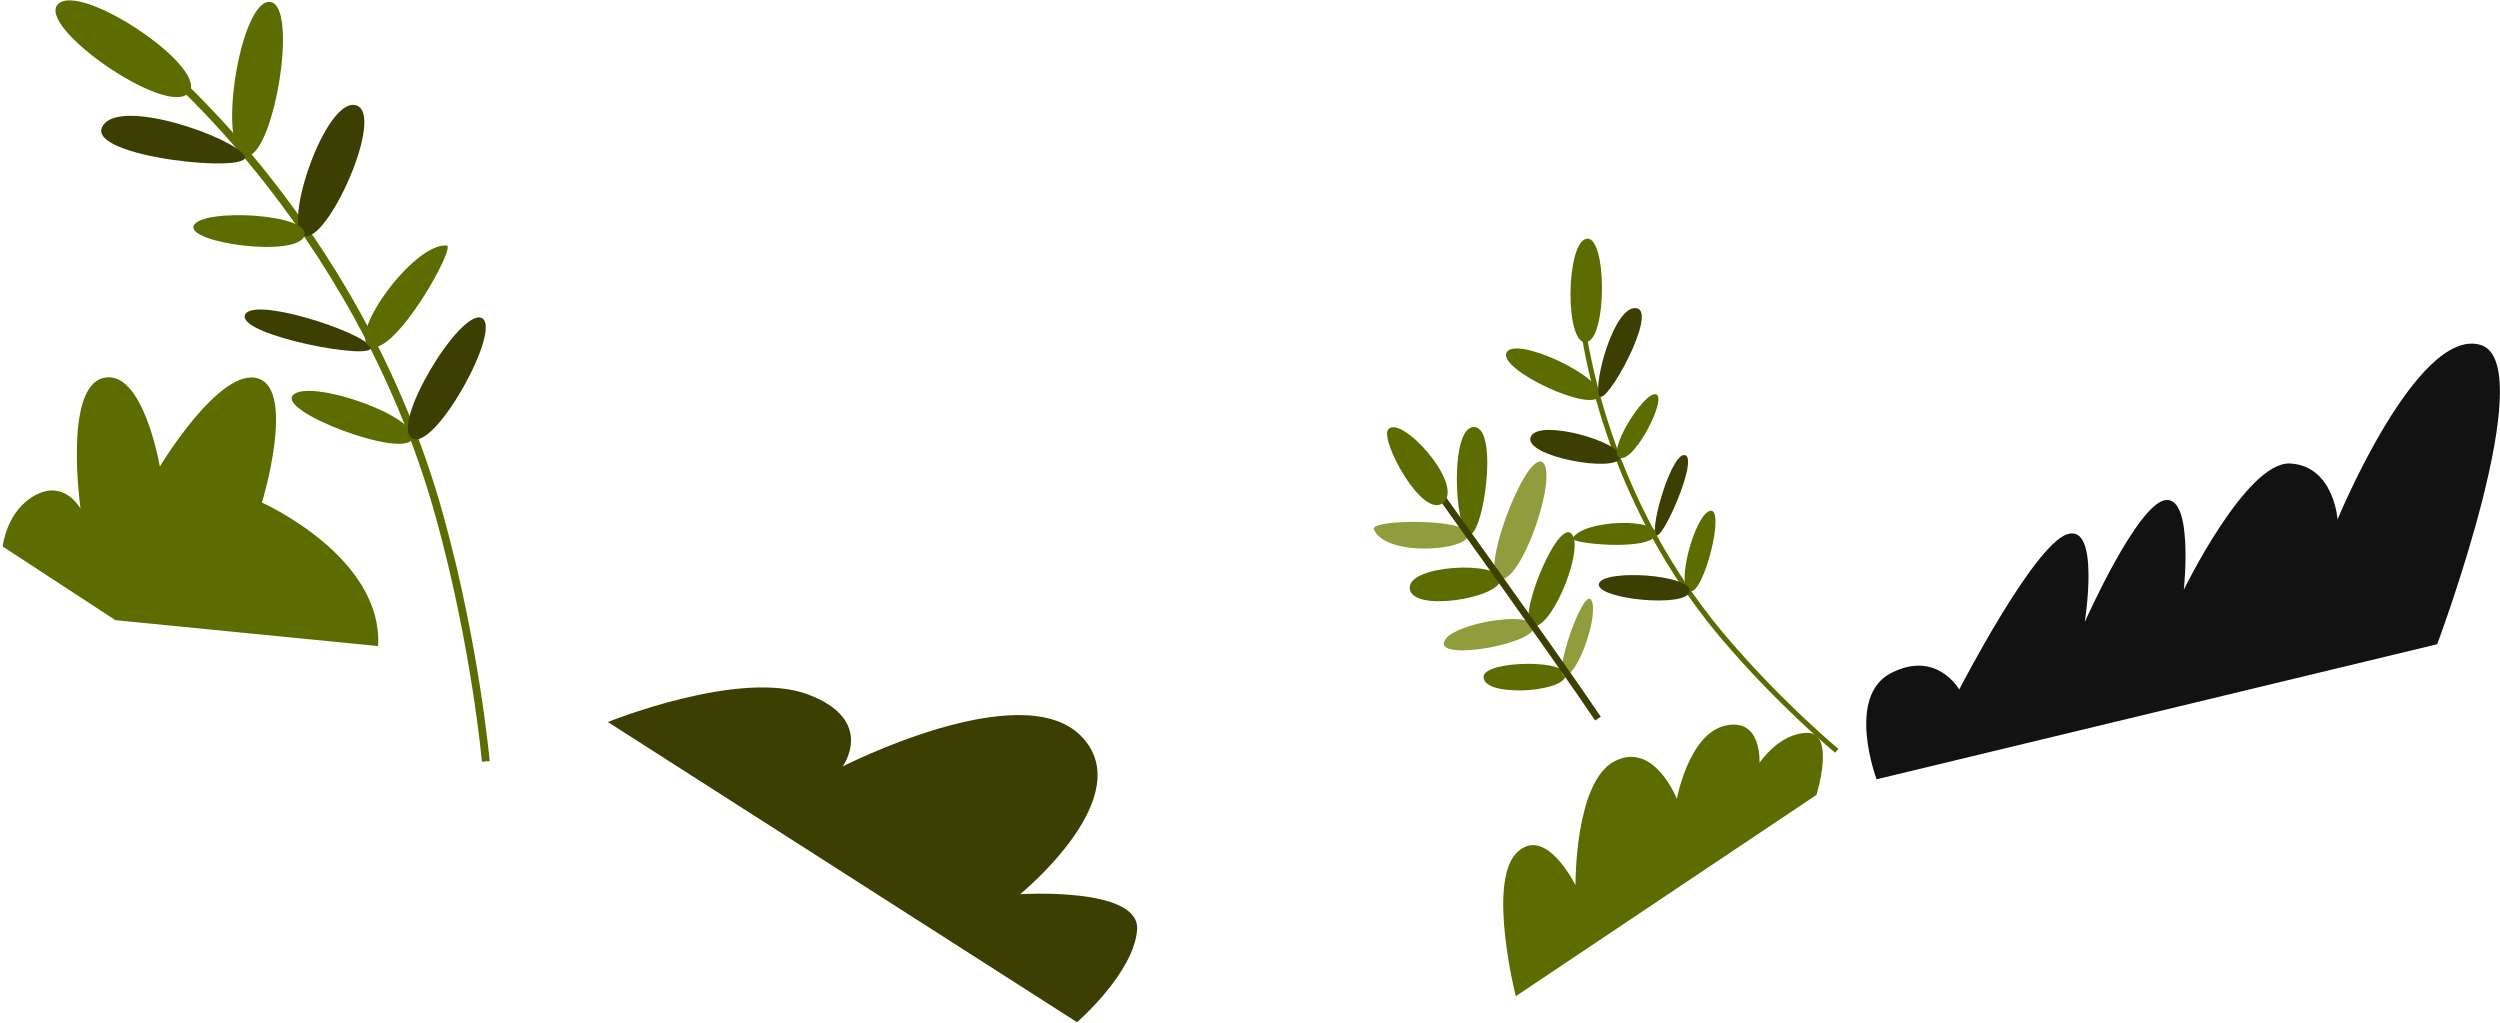 <svg width="677" height="277" viewBox="0 0 677 277" fill="none" xmlns="http://www.w3.org/2000/svg">
<path d="M399.308 115.643C392.558 115.068 393.826 143.146 397.653 144.719C401.479 146.292 406.057 116.207 399.308 115.643Z" fill="#5C6C00"/>
<path d="M372.028 143.275C374.998 150.928 397.864 149.215 397.653 144.719C397.441 140.223 371.019 140.669 372.028 143.275Z" fill="#919C3D"/>
<path d="M381.759 159.403C382.44 165.965 406.41 161.904 406.316 156.891C406.222 151.867 381.078 152.842 381.759 159.403Z" fill="#5C6C00"/>
<path d="M417.561 125.104C412.889 122.663 400.129 156.563 406.316 156.891C412.502 157.22 422.233 127.558 417.561 125.104Z" fill="#919C3D"/>
<path d="M391.009 173.959C389.847 178.971 415.929 174.276 415.389 169.686C414.849 165.097 392.171 168.947 391.009 173.959Z" fill="#919C3D"/>
<path d="M425.308 144.332C421.152 141.42 409.825 170.073 415.389 169.674C420.953 169.275 429.463 147.231 425.308 144.332Z" fill="#5C6C00"/>
<path d="M401.773 183.15C401.151 188.772 422.855 187.704 423.958 183.091C425.061 178.478 402.254 178.818 401.773 183.15Z" fill="#5C6C00"/>
<path d="M430.919 162.49C428.688 158.828 419.943 184.582 423.946 183.091C427.949 181.6 432.985 165.871 430.919 162.49Z" fill="#919C3D"/>
<path d="M386.865 129.635C386.865 129.635 421.927 178.525 432.726 194.595" stroke="#3C3F01" stroke-width="1.83" stroke-miterlimit="10"/>
<path d="M375.89 116.348C373.695 119.306 385.433 141.115 390.95 136.033C396.479 130.962 379.153 111.922 375.89 116.348Z" fill="#5C6C00"/>
<path d="M0.732 147.995C0.732 147.995 1.682 138.299 9.629 134.062C17.576 129.824 21.814 137.771 21.814 137.771C21.814 137.771 17.13 105.057 27.941 102.357C38.752 99.657 43.283 126.338 43.283 126.338C43.283 126.338 59.505 99.317 69.858 102.474C80.211 105.632 70.938 136.093 70.938 136.093C70.938 136.093 103.758 150.742 102.385 174.958L31.274 167.95L0.732 147.995Z" fill="#5C6C00"/>
<path d="M164.609 195.523C164.609 195.523 200.293 181.085 218.816 188.058C237.339 195.03 228.195 207.555 228.195 207.555C228.195 207.555 276.31 182.917 292.649 199.209C308.989 215.502 276.251 242.147 276.251 242.147C276.251 242.147 308.836 240.082 307.932 251.796C307.028 263.511 291.663 276.81 291.663 276.81L164.609 195.523Z" fill="#3C3F01"/>
<path d="M427.85 81.88C427.85 81.88 430.784 129.713 466.151 171.876C481.481 190.141 497.387 203.311 497.387 203.311" stroke="#5C6C00" stroke-width="1.38" stroke-miterlimit="10"/>
<path d="M429.575 64.671C435.151 63.474 435.327 91.834 429.528 92.667C423.741 93.512 424 65.869 429.575 64.671Z" fill="#5C6C00"/>
<path d="M407.988 95.461C410.43 90.777 434.693 102.269 433.061 107.164C431.43 112.059 405.535 100.132 407.988 95.461Z" fill="#5C6C00"/>
<path d="M443.133 83.453C449.178 84.274 434.669 110.591 433.061 107.175C431.453 103.76 437.087 82.631 443.133 83.453Z" fill="#3C3F01"/>
<path d="M414.492 118.362C416.405 113.103 439.846 119.794 438.743 123.961C437.639 128.128 412.578 123.621 414.492 118.362Z" fill="#3C3F01"/>
<path d="M448.368 106.753C451.725 107.352 442.71 125.158 438.743 123.961C434.787 122.764 445.011 106.154 448.368 106.753Z" fill="#5C6C00"/>
<path d="M456.397 123.269C459.918 124.513 449.753 147.461 448.344 144.785C446.936 142.109 452.875 122.025 456.397 123.269Z" fill="#3C3F01"/>
<path d="M425.866 145.759C428.93 140.571 449.495 140.242 448.345 144.785C447.194 149.327 424.986 147.25 425.866 145.759Z" fill="#5C6C00"/>
<path d="M462.935 138.376C467.513 136.744 461.339 161.441 457.535 160.103C453.732 158.765 458.85 139.819 462.935 138.376Z" fill="#5C6C00"/>
<path d="M432.967 158.166C433.636 154.046 457.911 155.467 457.547 160.103C457.183 164.74 432.298 162.287 432.967 158.166Z" fill="#3C3F01"/>
<path d="M410.477 269.779C410.477 269.779 402.765 239.318 410.559 231.113C418.365 222.908 426.641 239.706 426.641 239.706C426.641 239.706 426.394 211.863 437.146 206.181C447.898 200.512 454.096 216.335 454.096 216.335C454.096 216.335 457.289 198.716 467.255 196.485C477.221 194.244 476.469 206.592 476.469 206.592C476.469 206.592 481.716 198.54 489.428 198.458C497.14 198.387 491.905 215.255 491.905 215.255L410.465 269.779H410.477Z" fill="#5C6C00"/>
<path d="M508.186 211.041C508.186 211.041 499.746 188.609 512.107 182.259C524.467 175.909 530.559 186.719 530.559 186.719C530.559 186.719 550.62 147.784 559.74 144.685C568.861 141.586 564.553 168.443 564.553 168.443C564.553 168.443 578.838 136.304 586.456 135.412C594.075 134.52 591.375 159.698 591.375 159.698C591.375 159.698 608.36 124.847 620.192 125.516C632.024 126.186 633.01 140.659 633.01 140.659C633.01 140.659 654.362 88.846 671.511 93.33C688.661 97.814 659.996 174.453 659.996 174.453L508.186 211.029V211.041Z" fill="#121212"/>
<path d="M38.928 13.757C38.928 13.757 96.562 58.797 119.017 139.72C128.748 174.782 131.554 206.182 131.554 206.182" stroke="#5C6C00" stroke-width="2.11" stroke-miterlimit="10"/>
<path d="M15.78 1.056C9.453 7.031 44.973 31.752 51.03 25.202C57.087 18.652 22.107 -4.918 15.78 1.056Z" fill="#5C6C00"/>
<path d="M73.168 0.528C65.163 -0.434 58.648 40.004 66.219 42.187C73.79 44.37 81.174 1.491 73.168 0.528Z" fill="#5C6C00"/>
<path d="M27.683 34.346C23.492 42.668 69.118 47.152 66.219 42.187C63.32 37.21 31.861 26.035 27.683 34.346Z" fill="#3C3F01"/>
<path d="M96.34 28.5C88.064 26.364 76.232 61.637 82.43 63.844C88.627 66.051 104.627 30.637 96.34 28.5Z" fill="#3C3F01"/>
<path d="M52.474 61.074C50.337 65.816 80.516 69.866 82.43 63.844C84.343 57.822 54.61 56.332 52.474 61.074Z" fill="#5C6C00"/>
<path d="M66.301 85.442C64.822 90.948 102.467 98.002 100.319 93.906C98.171 89.821 67.769 79.937 66.301 85.442Z" fill="#3C3F01"/>
<path d="M120.966 66.474C111.799 65.84 93.616 91.429 100.33 93.906C107.045 96.382 123.607 66.661 120.966 66.474Z" fill="#5C6C00"/>
<path d="M79.648 106.724C73.638 111.079 110.038 124.636 111.646 118.72C113.254 112.793 84.989 102.85 79.648 106.724Z" fill="#5C6C00"/>
<path d="M130.451 86.123C124.687 83.4 105.495 115.163 111.646 118.72C117.797 122.277 136.214 88.846 130.451 86.123Z" fill="#3C3F01"/>
</svg>
